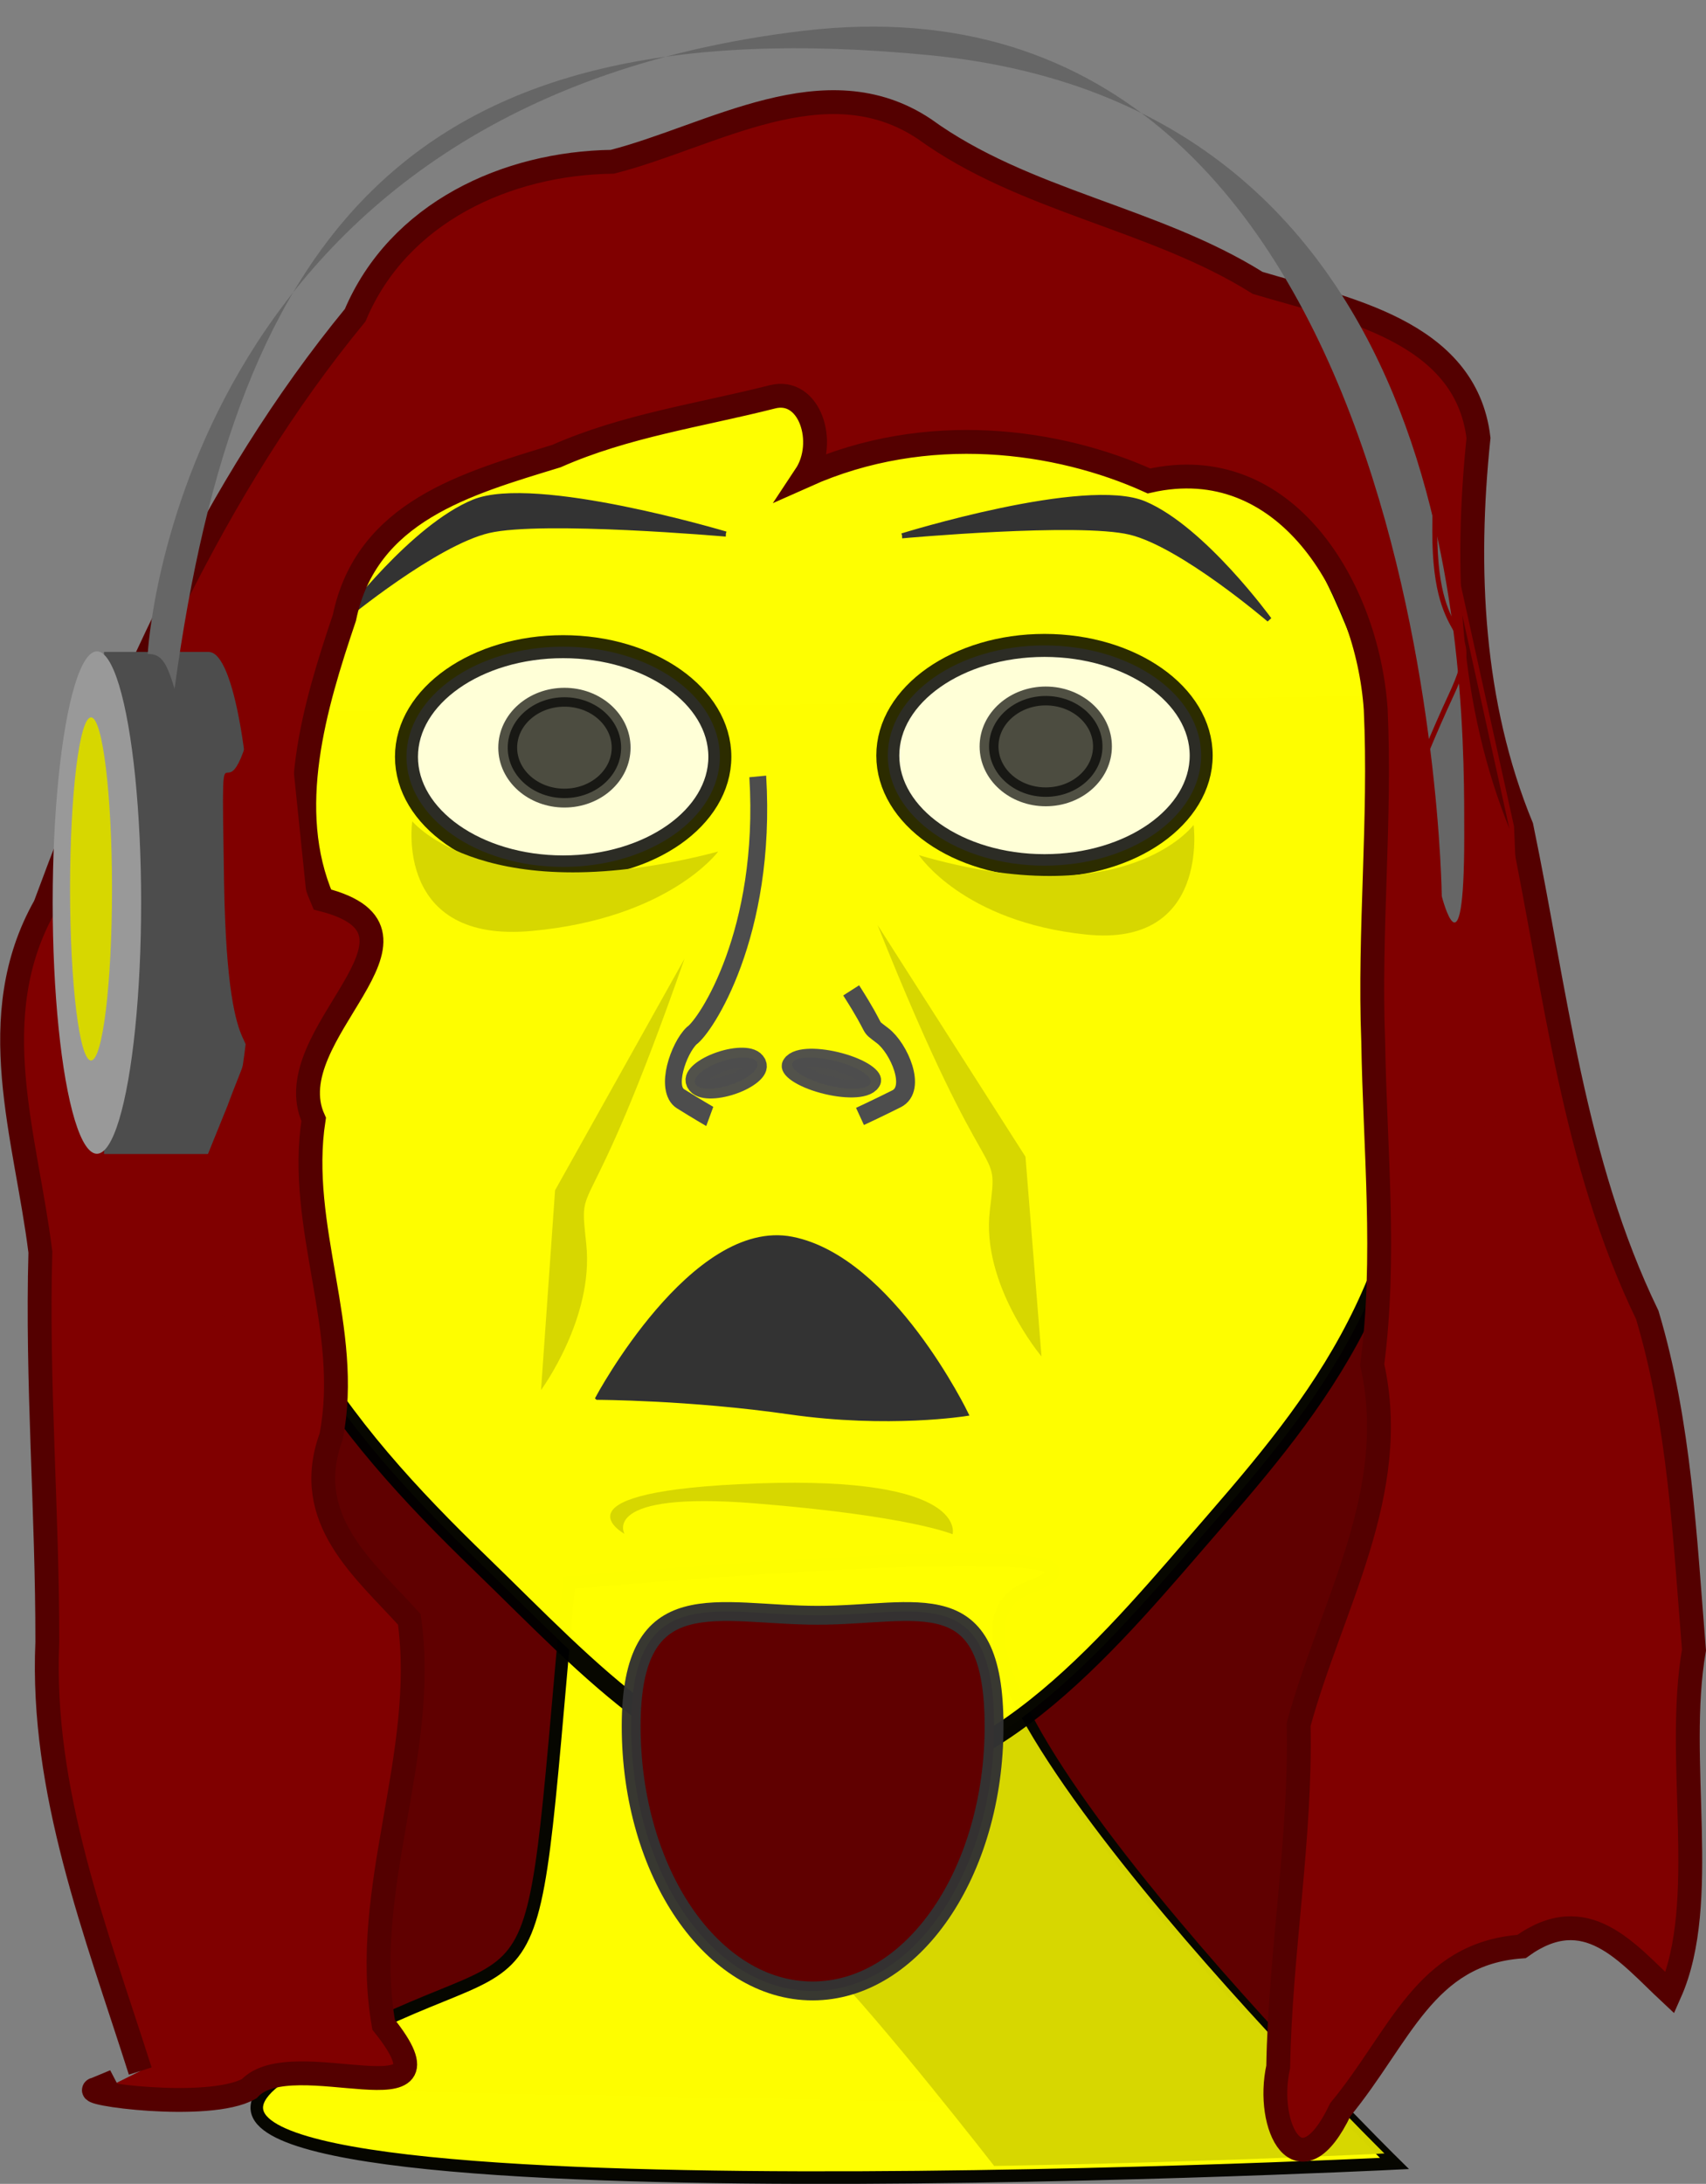 <?xml version="1.0" encoding="UTF-8" standalone="no"?>
<!-- Created with Inkscape (http://www.inkscape.org/) -->

<svg
   xmlns:dc="http://purl.org/dc/elements/1.1/"
   xmlns:cc="http://creativecommons.org/ns#"
   xmlns:rdf="http://www.w3.org/1999/02/22-rdf-syntax-ns#"
   xmlns:svg="http://www.w3.org/2000/svg"
   xmlns="http://www.w3.org/2000/svg"
   xmlns:sodipodi="http://sodipodi.sourceforge.net/DTD/sodipodi-0.dtd"
   xmlns:inkscape="http://www.inkscape.org/namespaces/inkscape"
   width="90.465mm"
   height="115.753mm"
   viewBox="0 0 90.465 115.753"
   version="1.1"
   id="svg8"
   sodipodi:docname="mono0.svg"
   inkscape:version="0.92.4 (f8dce91, 2019-08-02)">
  <rect x="0" y="0" width="90.465" height="115.753" fill="#808080" stroke="none"/>
  <defs
     id="defs2" />
  <sodipodi:namedview
     id="base"
     pagecolor="#ffffff"
     bordercolor="#666666"
     borderopacity="1.0"
     inkscape:pageopacity="0.0"
     inkscape:pageshadow="2"
     inkscape:zoom="1.4142136"
     inkscape:cx="256.61206"
     inkscape:cy="82.371832"
     inkscape:document-units="mm"
     inkscape:current-layer="layer1"
     showgrid="false"
     inkscape:window-width="1050"
     inkscape:window-height="1643"
     inkscape:window-x="0"
     inkscape:window-y="0"
     inkscape:window-maximized="1"
     fit-margin-top="0"
     fit-margin-left="0"
     fit-margin-right="0"
     fit-margin-bottom="0" />
  <g
     inkscape:label="Layer 1"
     inkscape:groupmode="layer"
     id="layer1"
     transform="translate(-52.986,-164.75)">
    <path
       style="opacity:1;fill:#600000;fill-opacity:1;stroke:none;stroke-width:0.665;stroke-miterlimit:4;stroke-dasharray:none;stroke-dashoffset:0;stroke-opacity:0.706"
       d="m 124.062,276.567 -57.863,-1.103 v -72.965 l 64.278,-0.935 z"
       id="rect879"
       inkscape:connector-curvature="0"
       sodipodi:nodetypes="ccccc" />
    <path
       style="fill:#ffff00;fill-opacity:0.992;stroke:#060600;stroke-width:0.665;stroke-linecap:butt;stroke-linejoin:miter;stroke-miterlimit:4;stroke-dasharray:none;stroke-opacity:1"
       d="m 83.156,248.647 c -2.405,26.46 -0.557,17.262 -14.722,25.814 -14.165,8.553 58.495,4.96 58.495,4.96 0,0 -27.736,-27.299 -19.451,-30.507 8.285,-3.207 -24.322,-0.267 -24.322,-0.267 z"
       id="path876"
       inkscape:connector-curvature="0"
       sodipodi:nodetypes="cscsc" />
    <path
       sodipodi:nodetypes="cccsc"
       inkscape:connector-curvature="0"
       id="path982"
       d="m 105.705,279.553 c 11.341,-0.198 20.694,-0.661 20.694,-0.661 0,0 -27.736,-27.299 -19.451,-30.507 -7.658,1.559 -18.316,12.347 -10.099,20.586 2.816,2.824 8.856,10.582 8.856,10.582 z"
       style="fill:#d6d600;fill-opacity:0.992;stroke:none;stroke-width:0.665;stroke-linecap:butt;stroke-linejoin:miter;stroke-miterlimit:4;stroke-dasharray:none;stroke-opacity:1" />
    <path
       style="opacity:1;fill:#ffff00;fill-opacity:0.992;stroke:#000000;stroke-width:1;stroke-miterlimit:4;stroke-dasharray:none;stroke-dashoffset:0;stroke-opacity:0.971"
       d="m 128.512,218.381 c 0,13.44 -4.885,19.841 -11.069,26.957 -5.438,6.258 -11.623,14.054 -19.926,14.054 -7.864,0 -13.212,-6.118 -19.044,-11.762 -7.328,-7.091 -14.218,-15.184 -14.218,-29.248 -10e-7,-25.259 15.329,-40.43 33.073,-40.43 17.744,1e-5 31.183,15.171 31.183,40.43 z"
       id="path815"
       inkscape:connector-curvature="0"
       sodipodi:nodetypes="sssssss" />
    <ellipse
       style="opacity:0.85;fill:#ffffff;fill-opacity:0.992;stroke:#000000;stroke-width:1.219;stroke-miterlimit:4;stroke-dasharray:none;stroke-dashoffset:0;stroke-opacity:0.971"
       id="path820"
       cx="82.849"
       cy="204.863"
       rx="8.309"
       ry="5.837" />
    <ellipse
       style="opacity:0.708;fill:#000000;fill-opacity:0.992;stroke:#000000;stroke-width:1;stroke-miterlimit:4;stroke-dasharray:none;stroke-dashoffset:0;stroke-opacity:0.971"
       id="path822"
       cx="82.916"
       cy="204.379"
       rx="3.007"
       ry="2.673" />
    <ellipse
       style="opacity:0.85;fill:#ffffff;fill-opacity:0.992;stroke:#000000;stroke-width:1.219;stroke-miterlimit:4;stroke-dasharray:none;stroke-dashoffset:0;stroke-opacity:0.971"
       id="path820-3"
       cx="108.373"
       cy="204.796"
       rx="8.309"
       ry="5.837" />
    <ellipse
       style="opacity:0.708;fill:#000000;fill-opacity:0.992;stroke:#000000;stroke-width:1;stroke-miterlimit:4;stroke-dasharray:none;stroke-dashoffset:0;stroke-opacity:0.971"
       id="path822-6"
       cx="108.44"
       cy="204.312"
       rx="3.007"
       ry="2.673" />
    <path
       style="opacity:1;fill:#600000;fill-opacity:1;stroke:#333333;stroke-width:1;stroke-miterlimit:4;stroke-dasharray:none;stroke-dashoffset:0;stroke-opacity:0.971"
       d="m 105.699,256.245 c 0,7.749 -4.308,14.032 -9.622,14.032 -5.314,0 -9.622,-6.282 -9.622,-14.032 0,-7.749 4.575,-5.88 9.889,-5.88 5.314,0 9.354,-1.87 9.354,5.88 z"
       id="path844"
       inkscape:connector-curvature="0"
       sodipodi:nodetypes="sssss" />
    <path
       style="fill:#333333;stroke:#333333;stroke-width:0.196px;stroke-linecap:butt;stroke-linejoin:miter;stroke-opacity:1"
       d="m 84.656,238.848 c 0,0 5.066,-9.492 10.339,-8.448 5.273,1.044 9.253,9.303 9.253,9.303 0,0 -4.136,0.675 -9.408,-0.085 -5.273,-0.759 -10.184,-0.77 -10.184,-0.77 z"
       id="path849"
       inkscape:connector-curvature="0"
       sodipodi:nodetypes="cccsc" />
    <path
       style="fill:#333333;stroke:#333333;stroke-width:0.265px;stroke-linecap:butt;stroke-linejoin:miter;stroke-opacity:1"
       d="m 100.825,193.151 c 0,0 9.733,-3.024 12.851,-1.701 3.118,1.323 6.615,6.142 6.615,6.142 0,0 -4.63,-3.969 -7.371,-4.63 -2.74,-0.661 -12.095,0.189 -12.095,0.189 z"
       id="path851"
       inkscape:connector-curvature="0" />
    <path
       inkscape:connector-curvature="0"
       id="path853"
       d="m 91.471,193.057 c 0,0 -10.111,-3.024 -13.351,-1.701 -3.24,1.323 -6.872,6.142 -6.872,6.142 0,0 4.81,-3.969 7.657,-4.63 2.847,-0.661 12.566,0.189 12.566,0.189 z"
       style="fill:#333333;stroke:#333333;stroke-width:0.27px;stroke-linecap:butt;stroke-linejoin:miter;stroke-opacity:1" />
    <g
       id="g861"
       transform="translate(-8.184,80.872)"
       style="stroke-width:1;stroke-miterlimit:4;stroke-dasharray:none">
      <ellipse
         transform="matrix(0.486,-0.874,0.965,0.263,0,0)"
         ry="2.134"
         rx="0.696"
         cy="165.154"
         cx="-111.35"
         id="path855"
         style="opacity:1;fill:#4d4d4d;fill-opacity:0.992;stroke:#4d4d4d;stroke-width:1.015;stroke-miterlimit:4;stroke-dasharray:none;stroke-dashoffset:0;stroke-opacity:0.971" />
      <path
         inkscape:connector-curvature="0"
         id="path857"
         d="m 106.306,136.371 c 1.537,2.405 0.802,1.737 1.67,2.405 0.869,0.668 1.804,2.806 0.735,3.341 -1.069,0.535 -1.938,0.935 -1.938,0.935"
         style="fill:none;fill-opacity:0.91;stroke:#4d4d4d;stroke-width:1;stroke-linecap:butt;stroke-linejoin:miter;stroke-miterlimit:4;stroke-dasharray:none;stroke-opacity:1" />
    </g>
    <g
       transform="matrix(-0.798,0,0,1,175.828,80.872)"
       id="g867"
       style="stroke-width:1.119;stroke-miterlimit:4;stroke-dasharray:none">
      <ellipse
         style="opacity:1;fill:#4d4d4d;fill-opacity:0.992;stroke:#4d4d4d;stroke-width:1.136;stroke-miterlimit:4;stroke-dasharray:none;stroke-dashoffset:0;stroke-opacity:0.971"
         id="ellipse863"
         cx="-111.235"
         cy="165.537"
         rx="0.696"
         ry="2.134"
         transform="matrix(0.486,-0.874,0.965,0.263,0,0)" />
      <path
         style="fill:none;fill-opacity:0.91;stroke:#4d4d4d;stroke-width:1.119;stroke-linecap:butt;stroke-linejoin:miter;stroke-miterlimit:4;stroke-dasharray:none;stroke-opacity:1"
         d="m 103.584,125.032 c -0.637,8.344 3.481,13.248 4.393,13.745 0.869,0.668 1.804,2.806 0.735,3.341 -1.069,0.535 -1.938,0.935 -1.938,0.935"
         id="path865"
         inkscape:connector-curvature="0"
         sodipodi:nodetypes="ccsc" />
    </g>
    <path
       style="fill:#800000;fill-opacity:1;stroke:#540000;stroke-width:1.265;stroke-linecap:butt;stroke-linejoin:miter;stroke-miterlimit:4;stroke-dasharray:none;stroke-opacity:1"
       d="m 60.422,274.523 c -2.353,-7.399 -5.275,-14.809 -4.927,-22.73 0.009,-6.906 -0.562,-13.77 -0.368,-20.677 -0.759,-6.123 -3.085,-12.467 0.246,-18.356 4.11,-11.072 8.878,-22.1 16.448,-31.303 2.295,-5.445 8.041,-8.058 13.638,-8.132 5.28,-1.35 11.29,-5.234 16.538,-1.742 5.315,3.853 12.172,4.707 17.678,8.161 4.53,1.36 11.034,2.504 11.712,8.224 -0.72,6.899 -0.394,14.102 2.281,20.602 1.81,8.721 2.737,17.762 6.669,25.878 1.72,5.745 1.993,11.825 2.476,17.761 -1.013,5.823 0.857,13.371 -1.275,18.17 -2.282,-2.131 -4.429,-4.932 -7.868,-2.458 -5.148,0.367 -6.422,4.783 -9.609,8.645 -2.165,4.536 -3.993,0.88 -3.295,-2.264 0.106,-6.063 1.212,-12.088 1.084,-18.15 1.715,-6.302 5.419,-12.274 3.901,-19.068 0.747,-5.729 0.145,-11.412 0.053,-17.135 -0.228,-5.871 0.405,-11.767 0.132,-17.61 -0.443,-6.438 -4.8,-13.738 -12.023,-12.097 -4.819,-2.179 -11.777,-3.165 -18.213,-0.289 1.159,-1.746 0.232,-4.673 -1.759,-4.168 -3.84,0.975 -7.794,1.524 -11.449,3.14 -4.75,1.455 -10.078,2.914 -11.244,8.571 -1.581,4.683 -3.221,10.157 -1.168,14.931 6.985,1.772 -2.524,7.139 -0.462,11.654 -0.885,5.697 2.042,11.15 0.926,16.818 -1.604,4.402 1.795,7.059 4.149,9.688 1.002,7.197 -2.625,14.313 -1.365,21.479 4.333,5.412 -4.868,0.914 -7.129,3.395 -2.149,1.211 -9.212,0.226 -8.121,0.018 l 0.994,-0.413 -0.918,0.588"
       id="path871"
       inkscape:connector-curvature="0"
       sodipodi:nodetypes="ccccccccccccccccccccccsccccccccccc" />
    <path
       style="fill:#d7d700;fill-opacity:1;stroke:none;stroke-width:0.28px;stroke-linecap:butt;stroke-linejoin:miter;stroke-opacity:1"
       d="m 99.521,213.779 c 6.048,15.138 6.426,11.221 5.953,15.138 -0.472,3.917 2.74,7.728 2.74,7.728 l -0.85,-10.586 z"
       id="path1010"
       inkscape:connector-curvature="0" />
    <path
       style="fill:#d7d700;fill-opacity:1;stroke:none;stroke-width:0.265px;stroke-linecap:butt;stroke-linejoin:miter;stroke-opacity:1"
       d="m 101.714,210.077 c 11.025,3.207 14.566,-1.604 14.566,-1.604 0,0 0.869,6.481 -5.679,5.813 -6.548,-0.668 -8.887,-4.209 -8.887,-4.209 z"
       id="path1012"
       inkscape:connector-curvature="0" />
    <path
       style="fill:#d7d700;fill-opacity:1;stroke:none;stroke-width:0.279px;stroke-linecap:butt;stroke-linejoin:miter;stroke-opacity:1"
       d="m 91.071,209.886 c -12.279,3.207 -16.223,-1.604 -16.223,-1.604 0,0 -0.967,6.481 6.325,5.813 7.293,-0.668 9.897,-4.209 9.897,-4.209 z"
       id="path1012-2"
       inkscape:connector-curvature="0" />
    <path
       style="fill:#d7d700;fill-opacity:1;stroke:none;stroke-width:0.262px;stroke-linecap:butt;stroke-linejoin:miter;stroke-opacity:1"
       d="m 89.286,215.56 c -5.294,15.138 -5.625,11.221 -5.211,15.138 0.414,3.917 -2.399,7.728 -2.399,7.728 l 0.744,-10.586 z"
       id="path1010-9"
       inkscape:connector-curvature="0" />
    <path
       style="fill:#d7d700;fill-opacity:1;stroke:none;stroke-width:0.265px;stroke-linecap:butt;stroke-linejoin:miter;stroke-opacity:1"
       d="m 86.099,246.047 c 0,0 -1.3,-2.275 6.921,-1.614 8.221,0.661 10.479,1.637 10.479,1.637 0,0 0.882,-3.093 -10.339,-2.695 -11.221,0.398 -7.061,2.672 -7.061,2.672 z"
       id="path1044"
       inkscape:connector-curvature="0"
       sodipodi:nodetypes="cccsc" />
    <path
       style="opacity:1;fill:#4d4d4d;fill-opacity:1;stroke:none;stroke-width:0.766;stroke-miterlimit:4;stroke-dasharray:none;stroke-dashoffset:0;stroke-opacity:1"
       d="m 58.502,199.302 v 26.614 h 5.511 c 0.019,0.007 0.039,0.012 0.058,0.016 1.295,0 2.345,-5.961 2.345,-13.314 -7.42e-4,-7.281 -1.031,-13.208 -2.313,-13.305 v -0.011 z"
       id="path1033"
       inkscape:connector-curvature="0"
       sodipodi:nodetypes="cccccccc" />
    <ellipse
       style="opacity:1;fill:#999999;fill-opacity:1;stroke:none;stroke-width:0.766;stroke-miterlimit:4;stroke-dasharray:none;stroke-dashoffset:0;stroke-opacity:1"
       id="path1033-3"
       cx="58.125"
       cy="212.589"
       rx="2.345"
       ry="13.314" />
    <ellipse
       style="opacity:1;fill:#d7d700;fill-opacity:1;stroke:none;stroke-width:0.436;stroke-miterlimit:4;stroke-dasharray:none;stroke-dashoffset:0;stroke-opacity:1"
       id="path1033-3-6"
       cx="57.813"
       cy="211.867"
       rx="1.112"
       ry="9.092" />
    <path
       style="fill:#666666;stroke:none;stroke-width:0.265px;stroke-linecap:butt;stroke-linejoin:miter;stroke-opacity:1"
       d="m 60.821,199.411 c 0.668,0.01 0.965,0.307 1.421,1.85 3.317,-24.28 12.637,-36.271 40.067,-33.582 28.625,2.806 28.322,33.554 28.322,41.411 0,7.858 -1.191,3.16 -1.191,3.16 0,0 -0.538,-49.797 -33.84,-45.869 -33.302,3.929 -34.78,33.029 -34.78,33.029 z"
       id="path1068"
       inkscape:connector-curvature="0"
       sodipodi:nodetypes="ccsscsc" />
    <path
       style="fill:#800000;stroke:none;stroke-width:0.265px;stroke-linecap:butt;stroke-linejoin:miter;stroke-opacity:1;fill-opacity:1"
       d="m 67.018,199.867 c -2.152,11.6 -2.339,0.094 -2.152,11.6 0.187,11.506 2.163,6.879 0.655,10.664 -1.508,3.785 1.474,-3.562 -1.508,3.785 -2.982,7.347 1.508,9.031 1.508,9.031 l 4.116,-18.896 -1.216,-11.787 z"
       id="path1072"
       inkscape:connector-curvature="0" />
    <path
       style="fill:none;stroke:#800000;stroke-width:0.265px;stroke-linecap:butt;stroke-linejoin:miter;stroke-opacity:1"
       d="m 126.825,209.315 1.216,18.615 5.706,-5.051 -0.608,-14.308 -3.508,-15.907 c 0,0 -0.561,-6.361 -0.561,0.281 0,6.642 2.787,4.516 0.879,8.619 -1.908,4.103 -3.124,7.751 -3.124,7.751 z"
       id="path1074"
       inkscape:connector-curvature="0" />
  </g>
</svg>
